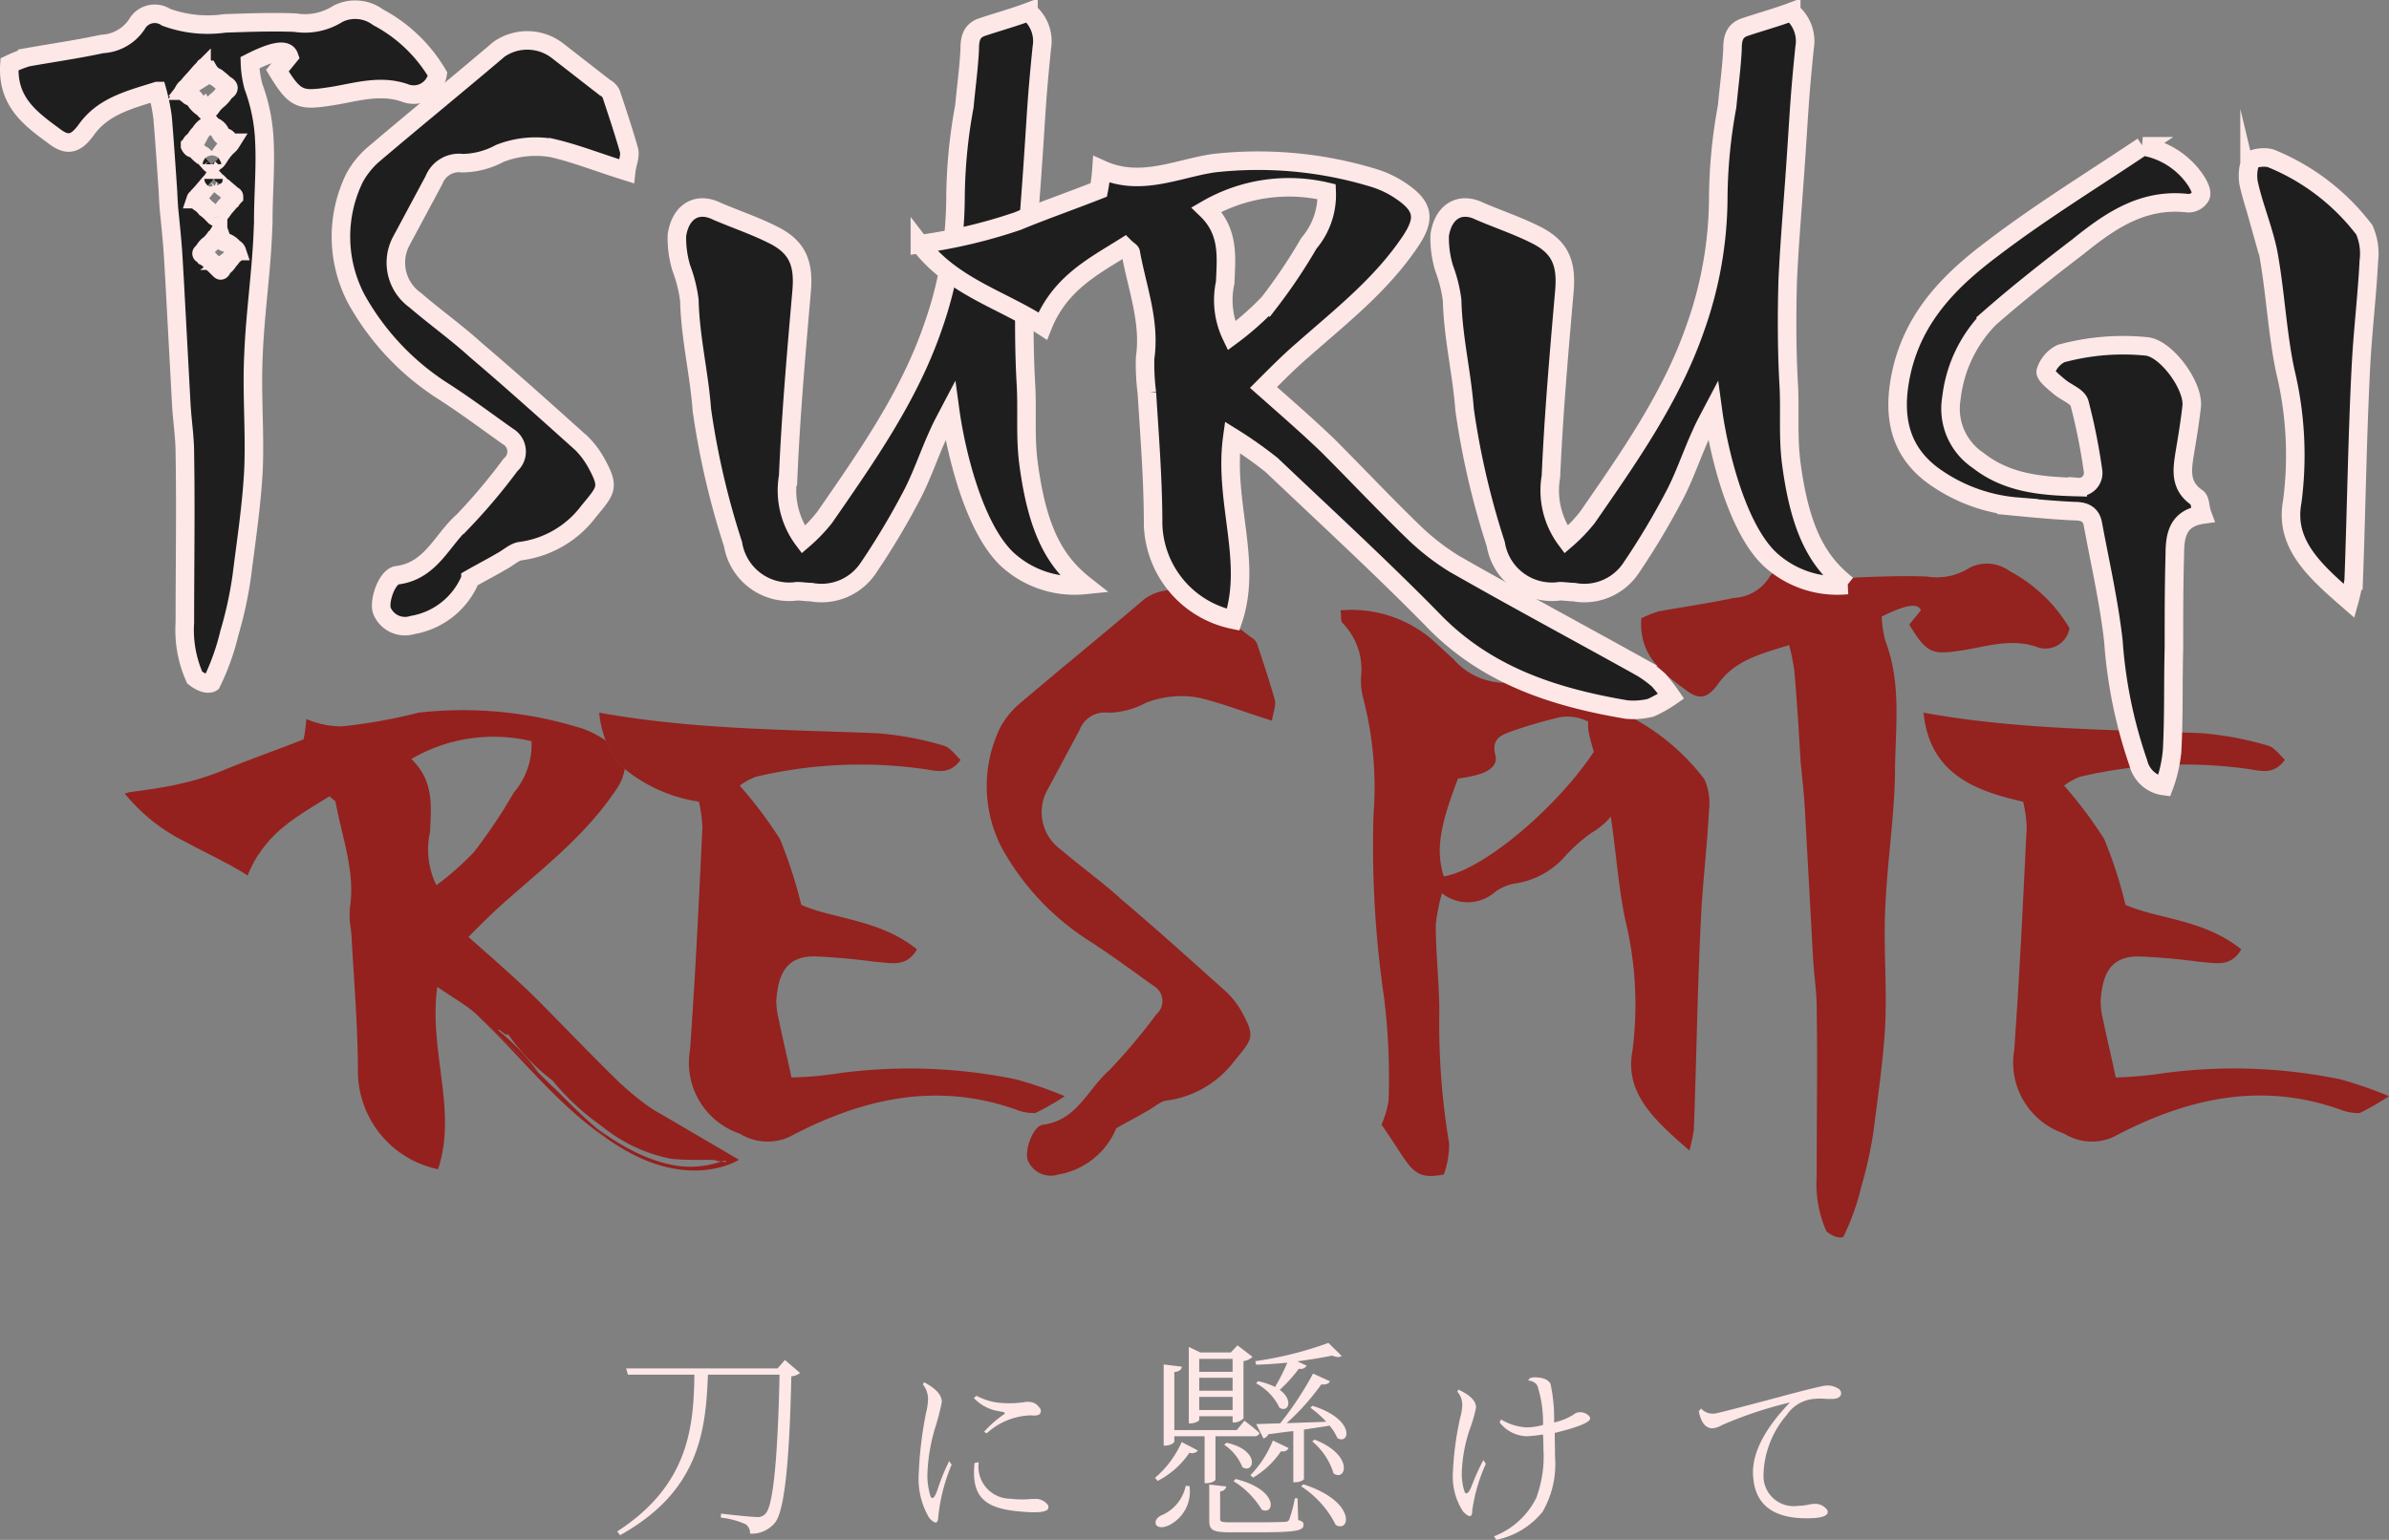 <svg xmlns="http://www.w3.org/2000/svg" viewBox="0 0 128.843 83.07"><rect x="0" y="0" width="128.843" height="83.07" fill="#808080" stroke="none"/><defs><style>.cls-1{fill:#fde7e7;}.cls-2{fill:#94211e;}.cls-3{fill:#94221f;}.cls-4{fill:#1e1e1e;stroke:#fde7e7;stroke-miterlimit:10;}</style></defs><g id="Layer_2" data-name="Layer 2"><g id="Layer_4" data-name="Layer 4"><g id="刀に懸けて_katana_ni_kakete_" data-name="刀に懸けて (katana ni kakete)"><path class="cls-1" d="M42.678,74.243c-.084,3.981-.312,7.196-.875,7.892a1.616,1.616,0,0,1-1.355.6.566.566,0,0,0-.229-.504,4.449,4.449,0,0,0-1.343-.36l.012-.216c.612.072,1.619.18,1.896.18a.557.557,0,0,0,.503-.18c.468-.468.672-3.682.756-7.496H38.181c-.12,3.046-.468,6.284-4.738,8.659l-.155-.204c3.85-2.482,4.126-5.637,4.161-8.455H33.863l-.096-.336h8.168l.396-.456.815.696A.746.746,0,0,1,42.678,74.243Z"/><path class="cls-1" d="M49.942,76.221a3.238,3.238,0,0,0,.108-.731,1.252,1.252,0,0,0-.276-.804l.061-.12c.636.335.959.684.959,1.067a11.855,11.855,0,0,1-.336,1.319,9.701,9.701,0,0,0-.443,2.614,3.852,3.852,0,0,0,.168,1.151c.108.216.24.072.408-.444a10.977,10.977,0,0,1,.6-1.451l.132.192a9.835,9.835,0,0,0-.72,2.807c-.012.396-.168.42-.492.06a4.136,4.136,0,0,1-.563-2.375A20.971,20.971,0,0,1,49.942,76.221ZM53.073,77.241a5.804,5.804,0,0,1,1.043-.923q.145-.09,0-.144c-.096-.012-.18-.036-.264-.048a2.313,2.313,0,0,1-1.331-.708l.144-.12a3.605,3.605,0,0,0,.996.348,5.465,5.465,0,0,0,1.547,0,.992.992,0,0,1,.372-.012.625.625,0,0,1,.443.264.287.287,0,0,1,.107.276c-.023.156-.203.216-.516.18a3.655,3.655,0,0,0-2.398.972Zm-.288,1.643a1.729,1.729,0,0,0,1.728,1.967,4.888,4.888,0,0,0,1.115.012h.323a.867.867,0,0,1,.408.168c.144.108.204.204.18.312-.023.252-.636.3-1.823.168-1.667-.204-2.339-.827-2.158-2.59Z"/><path class="cls-1" d="M63.731,77.793l.875.456a.398.398,0,0,1-.455.12,4.656,4.656,0,0,1-1.716,1.523l-.144-.167A5.401,5.401,0,0,0,63.731,77.793Zm-1.128,3.97a2.216,2.216,0,0,0,1.344-1.607l.204.012a2.023,2.023,0,0,1-1.032,2.075c-.287.168-.659.216-.779,0C62.267,82.062,62.4,81.87,62.603,81.763Zm.156-8.155.983.12c-.024.156-.132.264-.408.288v3.13h3.37l.408-.504s.492.36.815.66c-.036.132-.132.18-.3.18H65.553v2.339c0,.048-.191.192-.491.192h-.096V77.481H63.334v.276c0,.096-.251.228-.468.228h-.107Zm1.355-.948.623.3h1.644l.359-.384.815.624a.94.94,0,0,1-.491.228V76.521a.751.751,0,0,1-.492.216h-.096v-.335H64.678v.192c0,.072-.24.192-.479.192h-.084Zm2.362,1.343v-.695H64.678v.695Zm0,1.02v-.696H64.678v.696Zm0,1.043v-.708H64.678v.708Zm-1.259,4.018.923.108a.353.353,0,0,1-.336.264v1.475c0,.156.048.192.576.192h1.487c.707,0,1.259-.012,1.439-.024.132-.012.18-.036.228-.132a7.179,7.179,0,0,0,.3-1.14h.144l.036,1.175c.24.06.288.132.288.252,0,.312-.324.408-2.435.408H66.309c-.936,0-1.091-.144-1.091-.635Zm.936-2.254c1.87.419,1.463,1.715.852,1.319a2.639,2.639,0,0,0-.984-1.211Zm.491,1.955c2.375.6,2.087,1.991,1.403,1.655a4.543,4.543,0,0,0-1.523-1.535Zm2.003-2.075.852.408a.344.344,0,0,1-.408.168,4.708,4.708,0,0,1-1.511,1.427l-.144-.132A5.737,5.737,0,0,0,68.648,77.709Zm2.998-5.265.708.696c-.084.096-.276.084-.504-.012-.516.108-1.175.216-1.883.312l.504.228a.369.369,0,0,1-.42.168,7.889,7.889,0,0,1-1.031,1.14c.755.552.468,1.247-.013.971a2.888,2.888,0,0,0-1.259-1.319l.096-.12a3.774,3.774,0,0,1,.924.312,10.865,10.865,0,0,0,.659-1.307c-.563.048-1.139.096-1.679.108l-.048-.192A19.468,19.468,0,0,0,71.646,72.444Zm.48,5.133a2.669,2.669,0,0,0-.42-.672c-.384.072-.84.132-1.38.216V79.784c0,.048-.191.18-.491.18h-.084V77.205c-.408.036-.852.108-1.344.168a.435.435,0,0,1-.264.228l-.396-.78c.3,0,.756-.024,1.295-.036a17.608,17.608,0,0,0,1.775-2.687l.911.419c-.06.132-.228.192-.468.168A12.734,12.734,0,0,1,69.391,76.773l2.136-.072a5.402,5.402,0,0,0-.852-.756l.107-.108C73.133,76.57,72.786,77.985,72.126,77.577Zm-1.835,2.495c2.878.923,2.53,2.639,1.751,2.195a5.319,5.319,0,0,0-1.871-2.087Zm.611-2.411c2.159.852,1.679,2.291,1.02,1.823a3.613,3.613,0,0,0-1.151-1.727Z"/><path class="cls-1" d="M78.754,76.462a2.65,2.65,0,0,0,.108-.66,1.048,1.048,0,0,0-.264-.72l.048-.12c.636.288.959.612.959.972a7.363,7.363,0,0,1-.336,1.163,8.083,8.083,0,0,0-.432,2.363,3.143,3.143,0,0,0,.156,1.032c.107.167.24.036.407-.408a11.685,11.685,0,0,1,.601-1.319l.132.204a9.194,9.194,0,0,0-.732,2.519c0,.384-.155.396-.491.06a3.464,3.464,0,0,1-.552-2.135A16.933,16.933,0,0,1,78.754,76.462Zm4.21-1.535c-.036-.264-.228-.42-.552-.456l.108-.132.168-.036c.491-.012.803.108.935.348a8.939,8.939,0,0,1,.192,2.086,3.292,3.292,0,0,0,1.043-.419.538.538,0,0,1,.312-.132.678.678,0,0,1,.468.144.249.249,0,0,1,.12.192c0,.204-.636.468-1.907.78v.084c0,.228.012.612.012,1.175a5.116,5.116,0,0,1-.672,2.999,4.322,4.322,0,0,1-2.494,1.511l-.12-.192A4.268,4.268,0,0,0,82.844,80.827a6.402,6.402,0,0,0,.396-2.65c0-.36-.012-.624-.023-.791a7.332,7.332,0,0,1-.876.096,1.927,1.927,0,0,1-1.463-.744l.072-.167a3.005,3.005,0,0,0,1.367.432,3.267,3.267,0,0,0,.899-.132A6.236,6.236,0,0,0,82.964,74.927Z"/><path class="cls-1" d="M91.739,75.982a.863.863,0,0,0,.731.276c.132-.012,1.26-.3,3.37-.863,1.56-.42,2.435-.636,2.639-.648a.999.999,0,0,1,.624.144.29.29,0,0,1,.191.276c0,.168-.144.276-.42.3h-.371a3.097,3.097,0,0,0-.672,0,1.968,1.968,0,0,0-1.476.875,5.12,5.12,0,0,0-1.247,3.262,1.625,1.625,0,0,0,1.859,1.631,3.014,3.014,0,0,0,.611-.072,1.562,1.562,0,0,1,.312-.036.766.766,0,0,1,.479.156c.133.096.204.192.204.276,0,.24-.372.348-1.14.348q-2.698,0-2.878-2.195c-.12-1.199.54-2.555,1.979-4.054a21.76,21.76,0,0,0-3.67,1.223,1.257,1.257,0,0,1-.455.168c-.396.036-.66-.276-.792-.912Z"/></g><path class="cls-2" d="M12.014,41.565c1.39-.57,2.78-1.05,4.36-1.68C14.794,40.505,13.404,40.985,12.014,41.565Zm19.97,19.13c-.56-.47-1.3-1.21-2.03-1.94-.16-.14-.31-.29-.46-.44-1.19-1.13-2.39-2.26-3.58-3.38,2.34,2.25,4.14,4.64,6.79,6.47C32.464,61.165,32.224,60.935,31.984,60.695Zm1.38-20.17c-.05-.05-.1-.11-.16-.16a1.535,1.535,0,0,0-.19-.17,1.839,1.839,0,0,0-.22-.17.292.292,0,0,0-.12-.07,4.153,4.153,0,0,0,1.02,1.53A1.155,1.155,0,0,0,33.364,40.525Zm-.04,17.79c-.39-.38-.78-.77-1.17-1.16q.57.585,1.17,1.17c.16.15.33.3.5.45C33.654,58.615,33.484,58.465,33.324,58.315Z"/><path class="cls-2" d="M35.794,60.185l-.32-.18a7.611,7.611,0,0,1-.99-.69c-.23-.17-.45-.36-.66-.54-.17-.15-.34-.3-.5-.45q-.6-.585-1.17-1.17c-1.16-1.16-2.28-2.34-3.44-3.49-1.1-1.06-2.21-2.02-3.45-3.12.76-.77,1.44-1.44,2.11-2.02,2.06-1.82,4.22-3.5,5.81-5.86a2.746,2.746,0,0,0,.51-1.18,4.153,4.153,0,0,1-1.02-1.53c-.01,0-.01,0-.01-.01a5.872,5.872,0,0,0-1.11-.59,4.422,4.422,0,0,0-.44-.14,21.365,21.365,0,0,0-8.54-.77,28.567,28.567,0,0,1-4.13.74c-.15,0-.3-.01-.45-.02-.1-.01-.21-.02-.32-.04a1.265,1.265,0,0,1-.28-.06.804.804,0,0,1-.21-.05,1.087,1.087,0,0,1-.24-.07h-.01a3.46,3.46,0,0,1-.41-.16,8.784,8.784,0,0,1-.15,1.1c-1.58.63-2.97,1.11-4.36,1.68-.09.04-.19.08-.28.11-.23.09-.46.17-.68.24a11.606,11.606,0,0,1-1.36.37c-.2.05-.38.09-.56.12-.23.05-.44.08-.63.11a.44.44,0,0,1-.1.02c-.2.03-.39.06-.56.08-.12.02-.23.03-.33.05-.08.01-.16.02-.23.03-.11.02-.21.03-.29.04-.08.02-.14.04-.19.05a.484.484,0,0,0-.07.03,9.681,9.681,0,0,0,3.21,2.57c.71.39,1.44.74,2.15,1.12a6.553,6.553,0,0,1,.58.32,6.816,6.816,0,0,1,.68.41,4.679,4.679,0,0,1,.2-.45,4.128,4.128,0,0,1,.22-.42c.08-.13.16-.26.25-.38a2.872,2.872,0,0,1,.26-.35,6.304,6.304,0,0,1,.95-.98c.01-.01.03-.02.04-.03.18-.15.36-.29.55-.42.34-.25.69-.47,1.04-.69.3-.19.61-.37.91-.56a1.309,1.309,0,0,0,.13.12,1.068,1.068,0,0,1,.11.09c.06.04.09.08.09.13.34,1.87,1.06,3.7.77,5.66a.546.546,0,0,0-.01.18,4.242,4.242,0,0,0,.05.94,6.311,6.311,0,0,1,.06.76c.14,2.35.33,4.7.33,7.1a5.418,5.418,0,0,0,4.32,5.14c1.06-3.17-.52-6.39-.04-9.84.61.43,1.16.75,1.65,1.11a5.712,5.712,0,0,1,.46.37v.01a2.122,2.122,0,0,1,.22.21c1.19,1.12,2.39,2.25,3.58,3.38-.14-.14-.28-.28-.42-.41a12.343,12.343,0,0,0-2.2-2.32c0-.18.51.44.51.18a11.107,11.107,0,0,0,2.42,2.53,13.196,13.196,0,0,0,2.64,2.45,8.515,8.515,0,0,0,3.76,1.77c1.06.1,1.88.03,2.37.07,0,.03.16.05.32.07.16-.05.26-.05.28.04l-.28-.04a4.634,4.634,0,0,1-1.3.27c-1.23.12-3.1-.36-5.3-1.98-.1-.07-.2-.16-.31-.25.24.24.48.47.72.71.22.15.44.3.67.44,3.88,2.42,6.48.72,6.48.72Zm-12.26-12.43a4.39,4.39,0,0,1-.34-2.88c.05-1.34.24-2.73-1.01-3.93a8.803,8.803,0,0,1,6.48-.96,3.964,3.964,0,0,1-.96,2.78,27.825,27.825,0,0,1-2.16,3.22A15.465,15.465,0,0,1,23.534,47.755Z"/><path class="cls-3" d="M54.784,58.225a28.612,28.612,0,0,0-9.46-.34,19.156,19.156,0,0,1-2.64.24c-.24-1.15-.48-2.11-.67-3.07a4.58,4.58,0,0,1-.15-1.05c.1-1.3.43-2.45,2.12-2.41,1.1.05,2.16.15,3.21.29.82.05,1.68.34,2.26-.67-2.02-1.63-4.51-1.63-6.24-2.4a24.799,24.799,0,0,0-1.15-3.55,22.629,22.629,0,0,0-2.17-2.88,3.424,3.424,0,0,1,.87-.48,24.454,24.454,0,0,1,8.98-.43c.72.09,1.44.38,2.06-.48-.29-.29-.58-.68-.91-.77a16.974,16.974,0,0,0-3.6-.67c-4.95-.2-9.94-.2-14.98-1.11a5.799,5.799,0,0,0,.35,1.5c0,.01,0,.01.01.01a4.153,4.153,0,0,0,1.02,1.53,8.233,8.233,0,0,0,4,1.76,8.083,8.083,0,0,1,.19,1.35c-.19,4.03-.38,8.01-.67,12.05a4.034,4.034,0,0,0,2.68,4.51,2.861,2.861,0,0,0,2.65.19c3.88-2.06,7.92-3.02,12.24-1.49a2.596,2.596,0,0,0,1.05.19,13.067,13.067,0,0,0,1.59-.91A21.613,21.613,0,0,0,54.784,58.225Z"/><path class="cls-3" d="M55.45,62.641c-.239-.48.24-1.92.816-1.968,1.824-.24,2.4-1.92,3.553-2.929A31.392,31.392,0,0,0,62.363,54.721a.945.945,0,0,0-.145-1.536c-1.151-.816-2.304-1.68-3.504-2.448a13.931,13.931,0,0,1-4.656-4.944,7.219,7.219,0,0,1-.097-6.577,4.588,4.588,0,0,1,.961-1.2c2.256-1.92,4.56-3.792,6.816-5.712a2.668,2.668,0,0,1,3.12.048l2.592,2.016a.763.763,0,0,1,.337.336c.336,1.008.672,2.017.96,3.024.096.336-.097.72-.145,1.152-1.536-.48-2.736-.96-3.984-1.248a5.285,5.285,0,0,0-2.832.288,4.357,4.357,0,0,1-2.017.528,1.447,1.447,0,0,0-1.536.912l-1.775,3.312a2.479,2.479,0,0,0,.768,3.168c1.057.912,2.208,1.728,3.265,2.688,1.92,1.632,3.84,3.36,5.712,5.041a4.72,4.72,0,0,1,.816,1.104c.672,1.249.528,1.393-.432,2.544a5.481,5.481,0,0,1-3.696,2.16c-.337.048-.673.384-1.057.576-.479.288-.96.528-1.632.912a4.129,4.129,0,0,1-3.12,2.496A1.346,1.346,0,0,1,55.45,62.641Z"/><path class="cls-3" d="M74.506,60.673a5.467,5.467,0,0,0,.384-1.296,35.536,35.536,0,0,0-.239-5.521,56.6,56.6,0,0,1-.576-9.889,19.132,19.132,0,0,0-.576-6.385,3.74,3.74,0,0,1-.097-1.056,3.575,3.575,0,0,0-1.008-2.928c-.096-.096-.048-.336-.096-.672a6.699,6.699,0,0,1,4.944,1.584l1.152,1.056a3.703,3.703,0,0,0,3.504,1.2,5.83,5.83,0,0,1,4.272.72,7.373,7.373,0,0,1,1.632,1.344,2.322,2.322,0,0,1,.433,2.688c-.576,1.296-1.057,2.64-2.4,3.408a8.932,8.932,0,0,0-1.584,1.44,4.482,4.482,0,0,1-2.545,1.296,2.51,2.51,0,0,0-1.104.48,2.231,2.231,0,0,1-2.832.048,9.01,9.01,0,0,0-.336,1.729c0,1.536.191,3.12.191,4.704A38.859,38.859,0,0,0,78.154,61.681a4.762,4.762,0,0,1-.288,1.68C76.09,63.697,76.137,62.977,74.506,60.673Zm12.001-21.026a2.474,2.474,0,0,0-2.353-.96,24.123,24.123,0,0,0-2.64.768c-.528.192-1.104.384-.864,1.296.145.576-.432.912-1.008,1.056a7.457,7.457,0,0,1-1.009.192c-1.008,2.64-1.199,3.888-.768,5.28C80.218,46.896,84.778,42.864,86.507,39.647Z"/><path class="cls-3" d="M88.041,56.689a19.337,19.337,0,0,0-.385-7.057c-.432-2.064-.527-4.225-.912-6.337-.239-1.2-.72-2.352-1.008-3.552a2.294,2.294,0,0,1,.048-1.392c.096-.192.816-.288,1.152-.144a11.98,11.98,0,0,1,4.992,3.84,3.194,3.194,0,0,1,.24,1.68c-.096,1.92-.336,3.84-.432,5.809-.192,3.792-.24,7.584-.385,11.425a9.804,9.804,0,0,1-.239,1.104C89.24,60.433,87.608,58.993,88.041,56.689Z"/><path class="cls-3" d="M98.504,66.433a6.36,6.36,0,0,1-.527-2.976c0-3.024.048-6.097,0-9.121,0-.864-.145-1.728-.192-2.592l-.432-7.873c-.048-.912-.145-1.824-.24-2.736-.096-1.632-.192-3.264-.336-4.896a10.914,10.914,0,0,0-.288-1.44c-1.536.48-2.929.816-3.841,2.112-.527.72-.96.864-1.632.384-1.296-.96-2.641-1.872-2.496-3.936a5.739,5.739,0,0,1,.96-.384c1.344-.24,2.688-.432,4.032-.72a2.372,2.372,0,0,0,1.872-1.056,1.107,1.107,0,0,1,1.584-.384,6.54,6.54,0,0,0,3.169.336c1.248-.048,2.544-.096,3.792-.048a3.275,3.275,0,0,0,2.305-.48,2.08,2.08,0,0,1,2.16.192,8.25,8.25,0,0,1,3.216,3.072,1.309,1.309,0,0,1-1.776,1.008c-1.392-.48-2.736,0-4.032.192-1.584.24-1.872.192-2.832-1.392l.624-.768c-.144-.432-.864-.288-2.112.336a6.47,6.47,0,0,0,.192,1.296c.912,2.352.527,4.8.527,7.2-.048,2.448-.432,4.849-.527,7.297-.097,2.064.096,4.128,0,6.192-.097,1.92-.385,3.792-.624,5.712a22.062,22.062,0,0,1-.672,3.072,12.764,12.764,0,0,1-.961,2.688S99.128,66.913,98.504,66.433Z"/><path class="cls-3" d="M111.32,61.153a4.042,4.042,0,0,1-2.688-4.513c.288-4.032.479-8.017.672-12.049a7.566,7.566,0,0,0-.192-1.344c-2.832-.624-5.04-1.632-5.376-4.8,5.04.912,10.032.912,14.978,1.104a17.662,17.662,0,0,1,3.6.672c.336.096.624.48.912.768-.624.864-1.344.576-2.064.48a24.582,24.582,0,0,0-8.977.432,3.28,3.28,0,0,0-.864.48,22.543,22.543,0,0,1,2.161,2.88,23.867,23.867,0,0,1,1.151,3.552c1.729.768,4.225.768,6.241,2.4-.576,1.008-1.44.72-2.257.672-1.056-.144-2.112-.24-3.216-.288-1.681-.048-2.017,1.104-2.112,2.4a4.297,4.297,0,0,0,.144,1.056c.192.96.433,1.92.673,3.072a21.511,21.511,0,0,0,2.64-.24,28.433,28.433,0,0,1,9.457.336,21.983,21.983,0,0,1,2.641.912,13.954,13.954,0,0,1-1.585.912,2.724,2.724,0,0,1-1.056-.192c-4.32-1.536-8.353-.576-12.241,1.488A2.83,2.83,0,0,1,111.32,61.153Z"/><path class="cls-4" d="M20.39.931a2.071,2.071,0,0,0-2.16-.19,3.316,3.316,0,0,1-2.31.48c-1.24-.05-2.54,0-3.79.04a6.533,6.533,0,0,1-3.17-.33,1.104,1.104,0,0,0-1.58.38,2.384,2.384,0,0,1-1.87,1.06c-1.35.29-2.69.48-4.04.72a6.845,6.845,0,0,0-.96.38c-.14,2.07,1.2,2.98,2.5,3.94.67.48,1.1.33,1.63-.39.91-1.29,2.31-1.63,3.84-2.11a10.451,10.451,0,0,1,.29,1.44c.11,1.33.2,2.67.29,4,.01.3.03.6.05.9.09.91.19,1.82.24,2.73l.07,1.2.36,6.68c.05.86.19,1.73.19,2.59.05,3.02,0,6.1,0,9.12a6.312,6.312,0,0,0,.53,2.98c.62.48.91.28.91.28a12.746,12.746,0,0,0,.96-2.68,21.093,21.093,0,0,0,.67-3.08c.24-1.92.53-3.79.63-5.71.09-2.06-.1-4.13,0-6.19.09-2.34.45-4.64.52-6.98.01-.11.01-.21.01-.32,0-1.41.13-2.84.06-4.25a9.555,9.555,0,0,0-.59-2.95,5.591,5.591,0,0,1-.19-1.29c1.24-.63,1.96-.77,2.11-.34l-.63.77c.96,1.58,1.25,1.63,2.84,1.39,1.29-.19,2.64-.67,4.03-.19a1.304,1.304,0,0,0,1.77-1.01A8.174,8.174,0,0,0,20.39.931Zm-7.77,9.68a1.241,1.241,0,0,0-.15.19c-.09.06-.21.25-.33.36-.12.15-.24.37-.33.38-.1.11-.15.2-.16.17.01.03-.07-.15-.17-.14a2.547,2.547,0,0,0-.38-.34,1.452,1.452,0,0,0-.37-.33c-.08-.06-.15-.16-.17-.16.01-.03.07-.06.15-.17a4.621,4.621,0,0,0,.33-.37c.12-.13.24-.29.33-.38.1-.05.15-.27.15-.17,0-.09.08.16.17.15.1.05.25.28.38.33.14.13.28.23.38.33S12.62,10.551,12.62,10.611Zm-.31-2.75a2.218,2.218,0,0,0-.36.41c-.13.16-.25.46-.36.42-.1.1-.16.23-.16.17,0,.02-.07,0-.19-.16-.11-.1-.27-.36-.41-.36-.14-.11-.3-.33-.4-.35-.08.04-.15-.07-.18-.13v-.01c.04-.04.08-.16.15-.21.11-.02.23-.35.36-.41a1.168,1.168,0,0,1,.36-.41.347.347,0,0,0,.16-.19c0-.09.08.07.19.18a.631.631,0,0,1,.41.35c.15.29.29.2.4.34.08.09.14.18.17.2A.669.669,0,0,1,12.31,7.861Zm-2.21-3.16c.1-.13.24-.29.38-.44s.28-.33.39-.44a.434.434,0,0,0,.17-.2c0-.01.09.18.2.17a.932.932,0,0,0,.44.39,4.311,4.311,0,0,1,.44.38c.11.05.19.11.2.18,0,.07-.07.13-.18.19a1.85,1.85,0,0,1-.38.45,1.789,1.789,0,0,0-.39.43c-.09.1-.17.17-.17.2,0,.02-.08.04-.2-.16a1.381,1.381,0,0,1-.44-.4c-.17-.31-.31-.16-.44-.38-.11-.01-.2-.18-.2-.18A.531.531,0,0,1,10.1,4.701Zm2.52,8.71c.07-.01.14.1.15.13-.01,0-.06.14-.13.18-.09.04-.2.26-.31.34a.871.871,0,0,1-.31.34c-.08.19-.12.21-.14.17-.02,0-.08-.07-.16-.15a1.124,1.124,0,0,1-.11-.11,2.116,2.116,0,0,0-.23-.19.906.906,0,0,0-.35-.29c-.1-.13-.16-.11-.16-.16,0-.02.06-.06.14-.16a.933.933,0,0,1,.31-.34,2.425,2.425,0,0,0,.3-.35.593.593,0,0,0,.14-.16c0,.05.07.2.16.15.11.31.23.25.35.3a.969.969,0,0,1,.29.22A.55.55,0,0,1,12.62,13.411Z"/><path class="cls-4" d="M20.621,32.998c-.24-.48.24-1.92.816-1.968,1.824-.24,2.4-1.92,3.552-2.928a31.397,31.397,0,0,0,2.544-3.024.945.945,0,0,0-.144-1.536c-1.152-.816-2.304-1.68-3.504-2.448a13.931,13.931,0,0,1-4.656-4.944,7.218,7.218,0,0,1-.096-6.577,4.605,4.605,0,0,1,.96-1.2C22.349,6.452,24.653,4.58,26.909,2.66a2.667,2.667,0,0,1,3.12.048L32.622,4.724a.758.758,0,0,1,.336.336c.336,1.008.672,2.017.96,3.024.096.336-.096.72-.144,1.152-1.536-.48-2.736-.96-3.984-1.249a5.292,5.292,0,0,0-2.833.288,4.358,4.358,0,0,1-2.016.528,1.446,1.446,0,0,0-1.536.912l-1.776,3.312a2.479,2.479,0,0,0,.768,3.168c1.056.912,2.208,1.728,3.264,2.688,1.92,1.632,3.841,3.36,5.713,5.041a4.689,4.689,0,0,1,.815,1.104c.673,1.249.528,1.392-.432,2.544a5.479,5.479,0,0,1-3.696,2.16c-.336.048-.672.384-1.056.576-.48.288-.96.528-1.632.912a4.129,4.129,0,0,1-3.121,2.496A1.345,1.345,0,0,1,20.621,32.998Z"/><path class="cls-4" d="M42.988,31.894A3.068,3.068,0,0,1,39.532,29.35a42.876,42.876,0,0,1-1.681-7.249c-.144-1.968-.624-3.888-.672-5.904a7.611,7.611,0,0,0-.432-1.728,5.625,5.625,0,0,1-.24-1.776c.191-1.296,1.104-1.824,2.16-1.296,1.008.432,2.016.768,2.976,1.248,1.393.672,1.729,1.584,1.585,3.12-.288,3.312-.576,6.625-.721,9.937a4.435,4.435,0,0,0,.816,3.408A8.705,8.705,0,0,0,44.476,27.91c2.256-3.264,4.561-6.528,5.856-10.321a21.158,21.158,0,0,0,1.2-6.913,28.188,28.188,0,0,1,.479-4.944c.097-1.056.24-2.064.288-3.072,0-.576.096-1.008.672-1.2.864-.288,1.729-.528,2.496-.816a2.03,2.03,0,0,1,.721,1.92c-.288,2.833-.288,3.408-.48,6.193-.144,2.16-.336,4.272-.432,6.432-.048,1.776-.048,3.648.048,5.425.096,1.488-.048,2.88.144,4.368.48,3.648,1.44,5.329,3.024,6.577a5.36,5.36,0,0,1-4.176-1.392c-1.824-1.728-2.784-5.905-3.072-8.017-.48.912-.48.912-.672,1.344-.48,1.056-.864,2.208-1.393,3.216a40.461,40.461,0,0,1-2.353,3.937,3.034,3.034,0,0,1-3.072,1.296C43.516,31.942,43.228,31.894,42.988,31.894Z"/><path class="cls-4" d="M77.214,33.383c-2.784-2.833-5.761-5.568-8.641-8.305a22.348,22.348,0,0,0-2.112-1.488c-.479,3.457,1.104,6.673.048,9.841a5.415,5.415,0,0,1-4.32-5.136c0-2.4-.191-4.752-.336-7.105a12.271,12.271,0,0,1-.096-1.872c.288-1.968-.433-3.792-.769-5.665,0-.096-.144-.144-.336-.336-1.68,1.056-3.504,1.968-4.416,4.272-2.208-1.44-4.849-2.112-6.625-4.417a28.037,28.037,0,0,0,5.281-1.248c1.392-.576,2.784-1.056,4.368-1.68a9.066,9.066,0,0,0,.144-1.104c2.112.96,4.08-.048,6.049-.336a21.358,21.358,0,0,1,8.545.768,5.451,5.451,0,0,1,1.68.816c1.152.816,1.152,1.488.384,2.64-1.584,2.353-3.744,4.033-5.808,5.856-.673.576-1.345,1.249-2.112,2.017,1.248,1.104,2.352,2.064,3.456,3.12,1.536,1.536,3.024,3.12,4.608,4.656a12.977,12.977,0,0,0,2.208,1.728c3.36,1.92,6.769,3.745,10.129,5.617a6.406,6.406,0,0,1,.912.672,9.273,9.273,0,0,1,.672.864,6.801,6.801,0,0,1-1.104.624,3.951,3.951,0,0,1-1.297.096C83.742,37.607,80.094,36.407,77.214,33.383Zm-8.784-17.041a29.17,29.17,0,0,0,2.16-3.216,4.024,4.024,0,0,0,.96-2.784,8.847,8.847,0,0,0-6.48.96c1.248,1.2,1.056,2.592,1.008,3.937a4.445,4.445,0,0,0,.336,2.88A15.536,15.536,0,0,0,68.429,16.341Z"/><path class="cls-4" d="M84.125,31.894a3.068,3.068,0,0,1-3.456-2.544,42.876,42.876,0,0,1-1.681-7.249c-.144-1.968-.624-3.888-.672-5.904a7.611,7.611,0,0,0-.432-1.728,5.625,5.625,0,0,1-.24-1.776c.191-1.296,1.104-1.824,2.16-1.296,1.008.432,2.016.768,2.976,1.248,1.393.672,1.729,1.584,1.585,3.12-.288,3.312-.576,6.625-.721,9.937a4.435,4.435,0,0,0,.816,3.408A8.705,8.705,0,0,0,85.613,27.91c2.256-3.264,4.561-6.528,5.856-10.321a21.158,21.158,0,0,0,1.2-6.913,28.187,28.187,0,0,1,.479-4.944c.097-1.056.24-2.064.288-3.072,0-.576.096-1.008.672-1.2.864-.288,1.729-.528,2.496-.816a2.03,2.03,0,0,1,.721,1.92c-.288,2.833-.288,3.408-.48,6.193-.144,2.16-.336,4.272-.432,6.432-.048,1.776-.048,3.648.048,5.425.096,1.488-.048,2.88.144,4.368.48,3.648,1.44,5.329,3.024,6.577a5.36,5.36,0,0,1-4.176-1.392c-1.824-1.728-2.784-5.905-3.072-8.017-.48.912-.48.912-.672,1.344-.48,1.056-.864,2.208-1.393,3.216a40.457,40.457,0,0,1-2.353,3.937,3.034,3.034,0,0,1-3.072,1.296C84.653,31.942,84.365,31.894,84.125,31.894Z"/><path class="cls-4" d="M115.324,41.159a25.461,25.461,0,0,1-1.344-6.576c-.24-2.112-.72-4.225-1.104-6.289-.096-.576-.479-.72-1.008-.72-1.056-.048-2.064-.144-3.072-.24a8.949,8.949,0,0,1-4.272-1.488c-1.968-1.296-2.496-3.168-2.016-5.569.624-3.12,2.64-5.136,4.944-6.864,2.64-2.016,5.472-3.745,8.112-5.521a4.285,4.285,0,0,1,2.88,1.872c.145.24.337.576.24.816a.765.765,0,0,1-.672.384c-2.448-.288-4.225.96-5.952,2.352-1.633,1.248-3.217,2.496-4.753,3.84a7.317,7.317,0,0,0-2.063,4.32,3.357,3.357,0,0,0,1.439,3.36c1.584,1.248,3.456,1.392,5.377,1.44a.764.764,0,0,0,.815-.912,31.735,31.735,0,0,0-.72-3.601c-.096-.384-.72-.576-1.104-.912-.288-.24-.768-.624-.72-.816a1.626,1.626,0,0,1,.816-.96,12.693,12.693,0,0,1,4.656-.384c1.056.144,2.496,2.112,2.4,3.216-.097.864-.24,1.728-.385,2.592-.144.912-.239,1.728.673,2.352.191.144.144.528.288.912-1.345.192-1.488,1.152-1.488,2.16-.048,1.68-.048,3.36-.048,5.041-.049,1.872,0,3.696-.097,5.521a7.357,7.357,0,0,1-.432,1.92A1.649,1.649,0,0,1,115.324,41.159Z"/><path class="cls-4" d="M123.628,27.046a19.338,19.338,0,0,0-.385-7.057c-.432-2.064-.527-4.225-.912-6.337-.239-1.2-.72-2.352-1.008-3.552a2.294,2.294,0,0,1,.048-1.392c.096-.192.816-.288,1.152-.144a11.977,11.977,0,0,1,4.992,3.84,3.194,3.194,0,0,1,.24,1.68c-.096,1.92-.336,3.84-.432,5.809-.192,3.792-.24,7.584-.385,11.425a9.805,9.805,0,0,1-.239,1.104C124.827,30.79,123.195,29.35,123.628,27.046Z"/></g></g></svg>